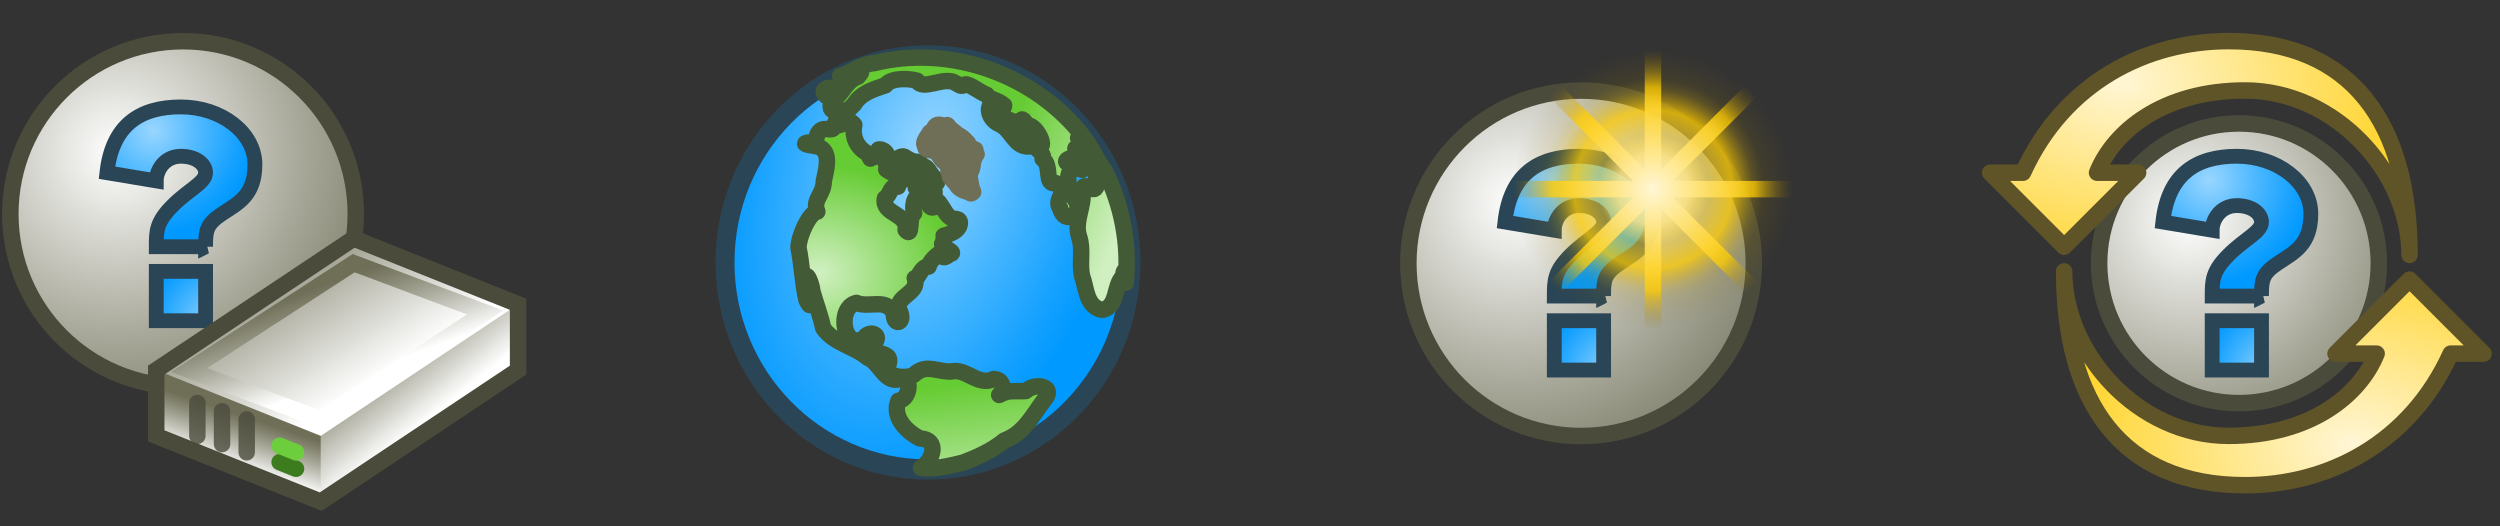 <?xml version="1.0" encoding="UTF-8" standalone="no"?>
<!-- Created with Inkscape (http://www.inkscape.org/) -->

<svg
   xmlns:dc="http://purl.org/dc/elements/1.1/"
   xmlns:cc="http://creativecommons.org/ns#"
   xmlns:rdf="http://www.w3.org/1999/02/22-rdf-syntax-ns#"
   xmlns:svg="http://www.w3.org/2000/svg"
   xmlns="http://www.w3.org/2000/svg"
   xmlns:xlink="http://www.w3.org/1999/xlink"
   xmlns:sodipodi="http://sodipodi.sourceforge.net/DTD/sodipodi-0.dtd"
   xmlns:inkscape="http://www.inkscape.org/namespaces/inkscape"
   width="152"
   height="32"
   id="svg6140"
   version="1.1"
   inkscape:version="0.48.1 r9760"
   sodipodi:docname="icons-config.svg">
  <rect width="100%" height="100%" fill="#333333" stroke="none"/>
  <defs
     id="defs6142">
    <linearGradient
       inkscape:collect="always"
       xlink:href="#SG_GRAY_1"
       id="linearGradient6591"
       gradientUnits="userSpaceOnUse"
       x1="10.5"
       y1="29"
       x2="8.5"
       y2="26.5" />
    <linearGradient
       inkscape:collect="always"
       xlink:href="#SG_GRAY_1"
       id="linearGradient6593"
       gradientUnits="userSpaceOnUse"
       x1="7.5"
       y1="30"
       x2="8"
       y2="28.5" />
    <linearGradient
       inkscape:collect="always"
       xlink:href="#SG_GRAY_1"
       id="linearGradient6595"
       gradientUnits="userSpaceOnUse"
       x1="9"
       y1="27.5"
       x2="5.5"
       y2="22" />
    <radialGradient
       inkscape:collect="always"
       xlink:href="#SG_GRAY_1"
       id="radialGradient6662"
       gradientUnits="userSpaceOnUse"
       gradientTransform="matrix(-1.9163711e-6,1.401,-1.401,-1.91637e-6,419.862,-520.937)"
       cx="388.286"
       cy="22.095"
       fx="388.286"
       fy="22.095"
       r="7.45" />
    <radialGradient
       inkscape:collect="always"
       xlink:href="#SG_BLUE_1"
       id="radialGradient6664"
       gradientUnits="userSpaceOnUse"
       gradientTransform="matrix(0.643,0,0,0.643,-189.619,-71.438)"
       cx="310.943"
       cy="121.893"
       r="9.773" />
    <radialGradient
       inkscape:collect="always"
       xlink:href="#SG_BLUE_1"
       id="radialGradient6666"
       gradientUnits="userSpaceOnUse"
       gradientTransform="matrix(0.643,0,0,0.643,-189.619,-71.438)"
       cx="316.777"
       cy="140.026"
       r="6.643" />
    <linearGradient
       gradientTransform="matrix(0.5,0,0,0.5,-1.25,15.25)"
       y2="17"
       x2="20.5"
       y1="22.5"
       x1="22.5"
       gradientUnits="userSpaceOnUse"
       id="linearGradient7327"
       xlink:href="#SG_GRAY_1"
       inkscape:collect="always" />
    <radialGradient
       inkscape:collect="always"
       xlink:href="#SG_BLUE_1"
       id="radialGradient7682"
       gradientUnits="userSpaceOnUse"
       gradientTransform="matrix(-19.307,61.792,-37.604,-10.832,-12675.745,49872.141)"
       cx="-795.842"
       cy="100.531"
       fx="-795.842"
       fy="100.531"
       r="9.773" />
    <linearGradient
       inkscape:collect="always"
       xlink:href="#SG_GREEN_1"
       id="linearGradient7684"
       gradientUnits="userSpaceOnUse"
       gradientTransform="matrix(1.19,0,0,1.19,-549.095,-42.333)"
       x1="517.5"
       y1="62"
       x2="516.735"
       y2="55.268" />
    <radialGradient
       inkscape:collect="always"
       xlink:href="#SG_GREEN_1"
       id="radialGradient7686"
       gradientUnits="userSpaceOnUse"
       gradientTransform="matrix(1.19,0,0,0.953,-549.095,-30.866)"
       cx="510"
       cy="49.797"
       fx="510"
       fy="49.797"
       r="6.87" />
    <linearGradient
       inkscape:collect="always"
       xlink:href="#SG_GREEN_1"
       id="linearGradient7688"
       gradientUnits="userSpaceOnUse"
       gradientTransform="matrix(1.19,0,0,1.19,-549.095,-42.333)"
       x1="525.5"
       y1="47"
       x2="519"
       y2="44.5" />
    <linearGradient
       inkscape:collect="always"
       xlink:href="#SG_GRAY_1"
       id="linearGradient7690"
       gradientUnits="userSpaceOnUse"
       gradientTransform="translate(-452,-32)"
       x1="2"
       y1="25"
       x2="10"
       y2="25" />
    <radialGradient
       inkscape:collect="always"
       xlink:href="#SG_GRAY_1"
       id="radialGradient9001"
       gradientUnits="userSpaceOnUse"
       gradientTransform="matrix(-4.341378e-6,1.296,-1.296,-4.3413641e-6,417.581,-480.111)"
       cx="388.659"
       cy="21.723"
       fx="388.659"
       fy="21.723"
       r="7.45" />
    <radialGradient
       inkscape:collect="always"
       xlink:href="#SG_BLUE_1"
       id="radialGradient9003"
       gradientUnits="userSpaceOnUse"
       gradientTransform="matrix(0.643,0,0,0.643,-189.619,-71.438)"
       cx="310.943"
       cy="121.893"
       r="9.773" />
    <radialGradient
       inkscape:collect="always"
       xlink:href="#SG_BLUE_1"
       id="radialGradient9005"
       gradientUnits="userSpaceOnUse"
       gradientTransform="matrix(0.643,0,0,0.643,-189.619,-71.438)"
       cx="316.777"
       cy="140.026"
       r="6.643" />
    <radialGradient
       r="9.616"
       fy="-39.827"
       fx="200.22"
       cy="-39.827"
       cx="200.22"
       gradientTransform="matrix(-3.016,-1.5619881e-7,-1.0772328e-7,2.08,706.857,87.84)"
       gradientUnits="userSpaceOnUse"
       id="radialGradient9067-2"
       xlink:href="#SG_GOLD_1"
       inkscape:collect="always" />
    <radialGradient
       inkscape:collect="always"
       xlink:href="#SG_GOLD_1"
       id="radialGradient9152"
       gradientUnits="userSpaceOnUse"
       gradientTransform="matrix(-3.016,1.5619881e-7,-1.0772328e-7,-2.08,626.857,-55.84)"
       cx="200.22"
       cy="-39.827"
       fx="200.22"
       fy="-39.827"
       r="9.616" />
    <linearGradient
       x1="359.051"
       y1="122.85"
       x2="346.787"
       y2="108.606"
       id="SG_GRAY_1"
       gradientUnits="userSpaceOnUse">
      <stop
         id="stop6630-5"
         style="stop-color:#ffffff;stop-opacity:1"
         offset="0" />
      <stop
         id="stop6632-5"
         style="stop-color:#f8f8f7;stop-opacity:1"
         offset="0.043" />
      <stop
         id="stop6634-2"
         style="stop-color:#afafa2;stop-opacity:1"
         offset="0.51" />
      <stop
         id="stop6636-90"
         style="stop-color:#81816d;stop-opacity:1"
         offset="0.84" />
      <stop
         id="stop6638-2"
         style="stop-color:#6f6f58;stop-opacity:1"
         offset="1" />
    </linearGradient>
    <radialGradient
       cx="310.943"
       cy="121.893"
       r="9.773"
       id="SG_BLUE_1"
       gradientUnits="userSpaceOnUse">
      <stop
         id="stop6426-4-8"
         style="stop-color:#99d6ff;stop-opacity:1"
         offset="0" />
      <stop
         id="stop6428-0-3"
         style="stop-color:#4ab7ff;stop-opacity:1"
         offset="0.471" />
      <stop
         id="stop6430-1-8"
         style="stop-color:#15a1ff;stop-opacity:1"
         offset="0.827" />
      <stop
         id="stop6432-9-0"
         style="stop-color:#0099ff;stop-opacity:1"
         offset="1" />
    </radialGradient>
    <linearGradient
       x1="164.698"
       y1="126.499"
       x2="171.198"
       y2="135.249"
       id="SG_GREEN_1"
       gradientUnits="userSpaceOnUse">
      <stop
         id="stop6305-3"
         style="stop-color:#d1f0c2;stop-opacity:1"
         offset="0" />
      <stop
         id="stop6307-0"
         style="stop-color:#66cc33;stop-opacity:1"
         offset="1" />
    </linearGradient>
    <linearGradient
       gradientUnits="userSpaceOnUse"
       id="SG_GOLD_1"
       y2="124.813"
       x2="23.477"
       y1="136.973"
       x1="26.13">
      <stop
         offset="0"
         style="stop-color:#fff6d5;stop-opacity:1"
         id="stop6510-5" />
      <stop
         id="stop6515-9"
         style="stop-color:#ffd42a;stop-opacity:1"
         offset="0.606" />
      <stop
         offset="0.727"
         style="stop-color:#ffcc00;stop-opacity:1"
         id="stop6517-62" />
      <stop
         id="stop6519-17"
         style="stop-color:#d4aa00;stop-opacity:1"
         offset="0.846" />
      <stop
         offset="1"
         style="stop-color:#806600;stop-opacity:1"
         id="stop6512-8" />
    </linearGradient>
    <linearGradient
       x1="26.13"
       y1="136.973"
       x2="23.477"
       y2="124.813"
       id="linearGradient11954"
       gradientUnits="userSpaceOnUse">
      <stop
         id="stop11956"
         style="stop-color:#fff6d5;stop-opacity:1"
         offset="0" />
      <stop
         offset="0.254"
         style="stop-color:#ffe581;stop-opacity:0.878;"
         id="stop11958" />
      <stop
         offset="0.399"
         style="stop-color:#ffd429;stop-opacity:0.502;"
         id="stop11960" />
      <stop
         id="stop11962"
         style="stop-color:#ffcc00;stop-opacity:0.753;"
         offset="0.566" />
      <stop
         offset="0.714"
         style="stop-color:#d4aa00;stop-opacity:0.251;"
         id="stop11964" />
      <stop
         id="stop11966"
         style="stop-color:#aa8800;stop-opacity:0.125;"
         offset="0.789" />
      <stop
         id="stop11968"
         style="stop-color:#806600;stop-opacity:0;"
         offset="1" />
    </linearGradient>
    <linearGradient
       x1="26.13"
       y1="136.973"
       x2="23.477"
       y2="124.813"
       id="linearGradient11182"
       gradientUnits="userSpaceOnUse">
      <stop
         id="stop11184"
         style="stop-color:#fff6d5;stop-opacity:1"
         offset="0" />
      <stop
         offset="0.606"
         style="stop-color:#ffd429;stop-opacity:0.878;"
         id="stop11186" />
      <stop
         id="stop11188"
         style="stop-color:#ffcc00;stop-opacity:0.753;"
         offset="0.727" />
      <stop
         offset="0.846"
         style="stop-color:#d4aa00;stop-opacity:0.376;"
         id="stop11190" />
      <stop
         id="stop11192"
         style="stop-color:#806600;stop-opacity:0;"
         offset="1" />
    </linearGradient>
    <radialGradient
       inkscape:collect="always"
       xlink:href="#SG_GRAY_1"
       id="radialGradient6662-4"
       gradientUnits="userSpaceOnUse"
       gradientTransform="matrix(-1.9163711e-6,1.401,-1.401,-1.91637e-6,419.862,-520.937)"
       cx="388.286"
       cy="22.095"
       fx="388.286"
       fy="22.095"
       r="7.45" />
    <radialGradient
       inkscape:collect="always"
       xlink:href="#SG_BLUE_1"
       id="radialGradient6664-8"
       gradientUnits="userSpaceOnUse"
       gradientTransform="matrix(0.643,0,0,0.643,-189.619,-71.438)"
       cx="310.943"
       cy="121.893"
       r="9.773" />
    <radialGradient
       r="6.643"
       cy="140.026"
       cx="316.777"
       gradientTransform="matrix(0.643,0,0,0.643,-189.619,-71.438)"
       gradientUnits="userSpaceOnUse"
       id="radialGradient9924"
       xlink:href="#SG_BLUE_1"
       inkscape:collect="always" />
    <radialGradient
       inkscape:collect="always"
       xlink:href="#linearGradient11182"
       id="radialGradient10149"
       gradientUnits="userSpaceOnUse"
       gradientTransform="matrix(-3.4569161e-5,17,-17,2.1857321e-4,534.922,-316.077)"
       cx="20.034"
       cy="23.025"
       fx="20.034"
       fy="23.025"
       r="0.5" />
    <radialGradient
       inkscape:collect="always"
       xlink:href="#linearGradient11182"
       id="radialGradient10155"
       gradientUnits="userSpaceOnUse"
       gradientTransform="matrix(12.021,12.021,-12.021,12.021,179.453,-493.101)"
       cx="20.034"
       cy="23.025"
       fx="20.034"
       fy="23.025"
       r="0.5" />
    <radialGradient
       inkscape:collect="always"
       xlink:href="#linearGradient11182"
       id="radialGradient10157"
       gradientUnits="userSpaceOnUse"
       gradientTransform="matrix(-12.021,12.021,-12.021,-12.021,661.101,60.453)"
       cx="20.034"
       cy="23.025"
       fx="20.034"
       fy="23.025"
       r="0.5" />
    <radialGradient
       inkscape:collect="always"
       xlink:href="#linearGradient11954"
       id="radialGradient10159"
       gradientUnits="userSpaceOnUse"
       cx="15.5"
       cy="24.5"
       fx="15.5"
       fy="24.5"
       r="6.5"
       gradientTransform="matrix(1.308,2.3076924e-8,-2.3076924e-8,1.308,-4.769,-7.538)" />
    <radialGradient
       inkscape:collect="always"
       xlink:href="#linearGradient11182"
       id="radialGradient10161"
       gradientUnits="userSpaceOnUse"
       gradientTransform="matrix(17,3.4569161e-5,2.1857321e-4,17,-197.077,-366.922)"
       cx="20.034"
       cy="23.025"
       fx="20.034"
       fy="23.025"
       r="0.5" />
  </defs>
  <sodipodi:namedview
     id="base"
     pagecolor="#ffffff"
     bordercolor="#666666"
     borderopacity="1.0"
     inkscape:pageopacity="0.0"
     inkscape:pageshadow="2"
     inkscape:zoom="4"
     inkscape:cx="29.375"
     inkscape:cy="16"
     inkscape:current-layer="layer1"
     showgrid="false"
     inkscape:grid-bbox="true"
     inkscape:document-units="px"
     inkscape:window-width="1920"
     inkscape:window-height="1127"
     inkscape:window-x="-4"
     inkscape:window-y="-3"
     inkscape:window-maximized="1">
    <inkscape:grid
       type="xygrid"
       id="grid6259"
       empspacing="8"
       visible="true"
       enabled="true"
       snapvisiblegridlinesonly="true"
       spacingx="0.5px"
       spacingy="0.5px" />
  </sodipodi:namedview>
  <g
     id="layer1"
     inkscape:label="Layer 1"
     inkscape:groupmode="layer">
    <g
       id="32_data-providers"
       inkscape:label="#data-providers"
       inkscape:export-filename="/usr/local/src/matthew/work/visgui/Icons/32x32/data-providers.png"
       inkscape:export-xdpi="90"
       inkscape:export-ydpi="90">
      <rect
         y="0"
         x="0"
         height="32"
         width="32"
         id="rect7375"
         style="opacity:0.8;color:#000000;fill:none;stroke:none;stroke-width:1px;marker:none;visibility:visible;display:inline;overflow:visible;enable-background:accumulate" />
      <g
         inkscape:export-ydpi="90"
         inkscape:export-xdpi="90"
         inkscape:export-filename="/usr/local/src/matthew/work/visgui/Icons/32x32/data-providers.png"
         transform="translate(-1,1)"
         id="g6656">
        <path
           transform="matrix(1.917,0,0,1.917,-737.417,-35.917)"
           d="m 396.478,25 c 0,3.026 -2.453,5.478 -5.478,5.478 -3.026,0 -5.478,-2.453 -5.478,-5.478 0,-3.026 2.453,-5.478 5.478,-5.478 3.026,0 5.478,2.453 5.478,5.478 z"
           sodipodi:ry="5.478261"
           sodipodi:rx="5.4782658"
           sodipodi:cy="25"
           sodipodi:cx="391"
           id="path6497-26"
           style="color:#000000;fill:url(#radialGradient6662);fill-opacity:1;stroke:#4b4b3c;stroke-width:0.522;stroke-linecap:butt;stroke-linejoin:round;stroke-miterlimit:4;stroke-opacity:1;stroke-dasharray:none;stroke-dashoffset:0;marker:none;visibility:visible;display:inline;overflow:visible;enable-background:accumulate"
           sodipodi:type="arc" />
        <rect
           style="color:#000000;fill:none;stroke:none;stroke-width:1;marker:none;visibility:visible;display:inline;overflow:visible;enable-background:accumulate"
           id="rect4402"
           y="4"
           x="4"
           height="16"
           width="16" />
        <path
           inkscape:connector-curvature="0"
           sodipodi:nodetypes="cczzzcczzzc"
           d="m 13.5,14 -3,0 c 0,-0.964 0.011,-1.511 1,-2.5 1,-1 2,-1.389 2,-2 0,-0.5 -0.558,-1 -1.5,-1 -1,0 -1.5,0.857 -1.5,1.5 l -3,-0.5 c 0.321,-2.893 2,-4 4.5,-4 2.459,0 4.5,1.571 4.5,3.5 0,1.899 -1.034,2.356 -2,3 -0.964,0.643 -1,1.036 -1,2 z"
           id="path6434-2"
           style="fill:url(#radialGradient6664);fill-opacity:1;stroke:#2a4556;stroke-width:0.9;stroke-linejoin:miter;stroke-miterlimit:4;stroke-opacity:1;stroke-dasharray:none" />
        <rect
           width="3"
           height="3"
           x="10.5"
           y="15.5"
           id="rect6447-7"
           style="fill:url(#radialGradient6666);fill-opacity:1;stroke:#2a4556;stroke-width:0.9;stroke-miterlimit:4;stroke-opacity:1;stroke-dasharray:none" />
      </g>
      <g
         id="g9896"
         transform="matrix(2,0,0,2,2.5,-30.5)">
        <path
           inkscape:export-ydpi="90"
           inkscape:export-xdpi="90"
           inkscape:export-filename="/usr/local/src/matthew/work/visgui/Icons/32x32/data-providers.png"
           inkscape:connector-curvature="0"
           sodipodi:nodetypes="ccccccc"
           id="path9759"
           d="m 14.5,26.5 -6,4 -5,-2 0,-2 6,-4 5,2 z"
           style="color:#000000;fill:url(#linearGradient6591);fill-opacity:1;fill-rule:nonzero;stroke:none;stroke-width:1;marker:none;visibility:visible;display:inline;overflow:visible;enable-background:accumulate" />
        <path
           inkscape:export-ydpi="90"
           inkscape:export-xdpi="90"
           inkscape:export-filename="/usr/local/src/matthew/work/visgui/Icons/32x32/data-providers.png"
           inkscape:connector-curvature="0"
           style="color:#000000;fill:url(#linearGradient6593);fill-opacity:1;fill-rule:nonzero;stroke:none;stroke-width:1;marker:none;visibility:visible;display:inline;overflow:visible;enable-background:accumulate"
           d="m 8.5,28.5 0,2 -5,-2 0,-2 6,-4 z"
           id="path9890"
           sodipodi:nodetypes="cccccc" />
        <path
           inkscape:export-ydpi="90"
           inkscape:export-xdpi="90"
           inkscape:export-filename="/usr/local/src/matthew/work/visgui/Icons/32x32/data-providers.png"
           inkscape:connector-curvature="0"
           sodipodi:nodetypes="ccccc"
           id="path9759-9"
           d="m 8.5,28.5 -5,-2 6,-4 5,2 z"
           style="color:#000000;fill:url(#linearGradient6595);fill-opacity:1;fill-rule:nonzero;stroke:none;stroke-width:1;marker:none;visibility:visible;display:inline;overflow:visible;enable-background:accumulate" />
        <path
           inkscape:export-ydpi="90"
           inkscape:export-xdpi="90"
           inkscape:export-filename="/usr/local/src/matthew/work/visgui/Icons/32x32/data-providers.png"
           inkscape:connector-curvature="0"
           style="color:#000000;fill:none;stroke:#4b4b3c;stroke-width:0.5;stroke-linecap:butt;stroke-linejoin:miter;stroke-miterlimit:4;stroke-opacity:1;stroke-dasharray:none;stroke-dashoffset:0;marker:none;visibility:visible;display:inline;overflow:visible;enable-background:accumulate"
           d="m 14.5,26.5 -6,4 -5,-2 0,-2 6,-4 5,2 z"
           id="path9829"
           sodipodi:nodetypes="ccccccc" />
        <path
           inkscape:export-ydpi="90"
           inkscape:export-xdpi="90"
           inkscape:export-filename="/usr/local/src/matthew/work/visgui/Icons/32x32/data-providers.png"
           style="fill:none;stroke:#3d7b1f;stroke-width:0.5px;stroke-linecap:round;stroke-linejoin:miter;stroke-opacity:1"
           d="m 7.75,29.5 -0.5,-0.2"
           id="path6671"
           sodipodi:nodetypes="cc"
           inkscape:connector-curvature="0" />
        <path
           inkscape:export-ydpi="90"
           inkscape:export-xdpi="90"
           inkscape:export-filename="/usr/local/src/matthew/work/visgui/Icons/32x32/data-providers.png"
           inkscape:connector-curvature="0"
           sodipodi:nodetypes="cc"
           id="path9894"
           d="m 7.75,29 -0.5,-0.2"
           style="fill:none;stroke:#6dce3d;stroke-width:0.5px;stroke-linecap:round;stroke-linejoin:miter;stroke-opacity:1" />
        <path
           inkscape:export-ydpi="90"
           inkscape:export-xdpi="90"
           inkscape:export-filename="/usr/local/src/matthew/work/visgui/Icons/32x32/data-providers.png"
           transform="matrix(0.5,0,0,0.5,-1.25,15.25)"
           inkscape:connector-curvature="0"
           id="path7181"
           d="m 12,26.5 0,-2"
           style="opacity:0.8;color:#000000;fill:none;stroke:#4b4b3c;stroke-width:1px;stroke-linecap:round;stroke-linejoin:miter;stroke-miterlimit:4;stroke-opacity:1;stroke-dasharray:none;stroke-dashoffset:0;marker:none;visibility:visible;display:inline;overflow:visible;enable-background:accumulate" />
        <path
           inkscape:export-ydpi="90"
           inkscape:export-xdpi="90"
           inkscape:export-filename="/usr/local/src/matthew/work/visgui/Icons/32x32/data-providers.png"
           style="opacity:0.8;color:#000000;fill:none;stroke:#4b4b3c;stroke-width:0.5px;stroke-linecap:round;stroke-linejoin:miter;stroke-miterlimit:4;stroke-opacity:1;stroke-dasharray:none;stroke-dashoffset:0;marker:none;visibility:visible;display:inline;overflow:visible;enable-background:accumulate"
           d="m 5.5,28.75 0,-1"
           id="path7200"
           inkscape:connector-curvature="0" />
        <path
           inkscape:export-ydpi="90"
           inkscape:export-xdpi="90"
           inkscape:export-filename="/usr/local/src/matthew/work/visgui/Icons/32x32/data-providers.png"
           inkscape:connector-curvature="0"
           id="path7202"
           d="m 6.25,29 0,-1"
           style="opacity:0.8;color:#000000;fill:none;stroke:#4b4b3c;stroke-width:0.5px;stroke-linecap:round;stroke-linejoin:miter;stroke-miterlimit:4;stroke-opacity:1;stroke-dasharray:none;stroke-dashoffset:0;marker:none;visibility:visible;display:inline;overflow:visible;enable-background:accumulate" />
        <path
           inkscape:connector-curvature="0"
           id="path7226"
           d="m 4.5,26.5 5,-3.25 4,1.5 -5,3.25 z"
           style="fill:none;stroke:url(#linearGradient7327);stroke-width:0.5px;stroke-linecap:butt;stroke-linejoin:miter;stroke-opacity:1" />
      </g>
    </g>
    <g
       id="32_display"
       inkscape:export-filename="/usr/local/src/matthew/work/visgui/Icons/32x32/display.png"
       inkscape:export-xdpi="90"
       inkscape:export-ydpi="90"
       inkscape:label="#display"
       transform="translate(4,0)">
      <g
         id="g7615"
         transform="translate(-12,0)">
        <path
           sodipodi:type="arc"
           style="color:#000000;fill:url(#radialGradient7682);fill-opacity:1;fill-rule:nonzero;stroke:#2a4556;stroke-width:36.012;stroke-linecap:round;stroke-linejoin:round;stroke-opacity:1;marker:none;visibility:visible;display:inline;overflow:visible;enable-background:accumulate"
           id="path21667"
           sodipodi:cx="-1091.2587"
           sodipodi:cy="-199.30086"
           sodipodi:rx="385.69461"
           sodipodi:ry="370.26682"
           d="m -705.564,-199.301 c 0,204.493 -172.681,370.267 -385.695,370.267 -213.013,0 -385.695,-165.774 -385.695,-370.267 0,-204.493 172.681,-370.267 385.695,-370.267 213.013,0 385.695,165.774 385.695,370.267 z"
           transform="matrix(0.032,0,0,0.034,99.343,22.732)" />
        <path
           inkscape:connector-curvature="0"
           style="color:#000000;fill:url(#linearGradient7684);fill-opacity:1;fill-rule:nonzero;stroke:#435a36;stroke-width:1;stroke-linecap:round;stroke-linejoin:round;stroke-opacity:1;marker:none;visibility:visible;display:inline;overflow:visible;enable-background:accumulate"
           d="m 62.744,23.035 c 0.723,-0.243 0.629,1.247 -0.121,1.333 -0.388,0.964 0.454,1.859 1.311,2.29 1.206,0.046 0.788,1.369 0.058,1.785 0.857,0.112 1.714,-0.119 2.542,-0.312 0.905,-0.337 1.775,-0.734 2.536,-1.352 1.179,-0.438 1.684,-1.48 2.383,-2.417 0.819,-0.89 -0.526,-1.125 -1.084,-0.586 -0.835,0.04 -0.988,-0.089 -1.618,0.238 0.324,-0.235 0.297,-0.95 -0.337,-0.97 -0.972,0.46 -1.661,-0.684 -2.583,-0.456 -0.892,0.021 -1.421,-0.445 -2.145,0.095 -0.121,0.157 -0.432,0.241 -0.757,0.241"
           id="path22086" />
        <path
           inkscape:connector-curvature="0"
           style="color:#000000;fill:url(#radialGradient7686);fill-opacity:1;fill-rule:nonzero;stroke:#435a36;stroke-width:1;stroke-linecap:round;stroke-linejoin:round;stroke-opacity:1;marker:none;visibility:visible;display:inline;overflow:visible;enable-background:accumulate"
           d="m 62.93,22.924 c -0.541,-1.64e-4 -1.121,-0.234 -0.92,-0.753 0.398,-1.023 -1.533,-0.434 -0.922,-1.238 0.635,-0.562 -0.246,-0.951 -0.579,-0.334 -1.291,0.647 -1.617,-1.919 -0.435,-2.183 0.774,0.331 1.813,-0.329 2.274,0.646 -0.05,0.743 0.655,0.652 0.394,-0.065 -0.529,-1.008 1.211,-1.069 0.875,-2.083 0.15,0.227 0.369,-0.763 0.844,-0.704 0.028,-0.266 0.498,-0.794 0.975,-0.97 -0.309,0.406 -0.044,0.55 0.298,0.208 0.468,-0.061 -0.291,-0.304 -0.454,-0.605 0.101,-0.22 0.122,-0.39 0.093,-0.507 0.349,-0.103 0.715,-0.201 0.925,-0.528 0.255,-0.595 -0.308,-0.484 -0.354,-0.509 -0.379,-0.077 -0.577,-0.666 -0.882,-1.023 -0.176,0.462 -0.673,0.485 -0.602,-0.115 -0.66,-0.868 -1.087,0.184 -0.877,0.795 -0.39,0.239 -0.066,1.572 -0.521,1.023 0.166,-1.018 -1.467,-0.931 -1.259,-1.923 0.364,-0.214 0.341,-0.868 0.792,-0.705 -0.025,-0.534 1.113,-0.445 0.749,-1.106 0.251,0.007 0.489,-0.083 0.471,0.265 0.722,0.207 -0.068,0.792 -0.135,0.897 0.546,-0.239 0.439,0.359 0.963,0.434 0.478,0.087 -0.152,-0.826 -0.032,-0.905 0.22,0.146 0.389,0.365 0.381,0.009 -0.403,-0.183 -0.548,-0.843 -0.84,-0.814 C 63.986,10.024 63.981,9.759 63.634,9.848 63.322,9.743 63.181,9.654 62.983,9.528 c -0.126,-0.08 -0.576,0.087 -0.469,0.458 -0.068,0.712 -0.287,0.557 -0.629,0.315 0.04,-0.089 0.025,-0.262 -0.012,-0.318 0.327,-0.551 -0.161,-0.961 -0.459,-0.892 0.083,0.286 -0.444,0.141 -0.037,0.423 -0.209,0.01 -0.359,0.059 -0.459,0.13 C 60.855,9.512 60.796,9.391 60.741,9.322 60.111,8.984 59.785,8.332 59.942,7.591 59.822,7.437 59.713,7.382 59.611,7.378 c -0.009,-3.203e-4 -0.019,-5.488e-4 -0.028,0 l 3.93e-4,-3.93e-5 c -0.295,0.017 -0.537,0.435 -0.811,0.094 -0.083,0.381 -0.078,0.428 -0.544,0.369 -0.826,-0.03 -0.36,1.085 -1.114,0.827 -0.62,0.123 0.712,0.192 0.765,0.307 0.649,0.367 0.348,1.357 0.206,2.044 3.58e-4,0.818 -0.697,1.117 -0.391,1.847 -0.482,0.051 -1.126,1.462 -1.147,2.191 0.217,1.031 0.238,2.131 0.482,3.172 0.464,1.001 0.056,-0.643 -7.62e-4,-1.015 -0.101,-1.016 0.346,0.067 0.361,0.481 0.205,0.744 0.493,1.466 0.658,2.246 0.636,0.942 1.897,1.121 2.714,1.815 0.741,0.273 1.042,1.631 1.984,1.277"
           id="path21928" />
        <path
           style="color:#000000;fill:url(#linearGradient7688);fill-opacity:1;fill-rule:nonzero;stroke:#435a36;stroke-width:1;stroke-linecap:round;stroke-linejoin:round;stroke-opacity:1;marker:none;visibility:visible;display:inline;overflow:visible;enable-background:accumulate"
           d="m 74.906,18.82 c -0.877,-0.275 -0.842,-1.296 -1.122,-2.057 -0.161,-0.787 0.092,-1.596 -0.177,-2.377 -0.297,-0.935 0.295,-1.784 0.214,-2.729 -0.034,-0.906 0.809,0.429 0.88,-0.517 C 74.576,10.292 74.55,9.397 73.916,8.682 73.721,8.436 73.34,8.15 73.693,8.635 c 0.224,0.367 -0.014,0.576 -0.31,0.387 -0.072,0.388 1.026,0.927 0.118,0.659 -0.374,-0.265 -1.103,0.21 -0.355,0.293 0.442,-0.188 0.493,0.044 0.655,0.349 -1.269,-0.447 -0.86,1.232 -0.44,1.817 0.575,0.777 -0.63,1.633 -0.898,0.531 -0.452,-0.549 0.685,-1.221 -0.279,-1.539 -0.711,0.153 -0.21,-1.097 -0.791,-1.468 C 71.643,9.257 70.193,8.563 71.074,8.956 71.752,9.1 71.032,7.591 70.452,7.606 70.232,7.263 70.026,7.036 70.119,7.617 69.754,7.476 68.708,6.935 69.568,7.547 69.912,7.889 71.286,8.259 70.945,8.657 70.67,8.522 70.088,8.507 70.549,8.909 69.663,8.953 69.5,7.846 68.742,7.542 68.16,7.284 67.847,6.462 68.473,6.156 c 0.064,0.247 0.551,0.698 0.578,0.248 C 68.639,6.053 68.165,6.067 67.993,5.762 67.578,5.615 66.956,5.095 66.703,5.13 66.414,5.333 66.299,5.128 66.115,5.06 65.455,4.59 64.078,5.558 63.763,4.91 63.423,4.797 62.21,4.664 61.833,5.189 61.106,5.424 60.328,5.663 59.919,6.362 59.648,6.563 58.895,7.601 58.842,6.982 59.32,6.644 58.954,6.466 58.57,6.669 58.286,6.358 59.062,5.418 58.202,5.815 57.675,5.274 59.032,5.107 59.02,5.755 59.335,5.399 59.596,4.854 60.163,4.662 c 0.757,-0.846 -0.82,0.162 -1.083,-0.038 0.698,-0.204 1.276,-0.737 2.073,-0.783 4.646,-1.158 9.854,0.706 12.745,4.513 0.489,0.613 0.756,1.365 1.244,1.976 1.072,2.103 1.535,4.515 1.298,6.865 0.051,-0.329 -0.071,-1.192 -0.165,-0.377 -0.564,0.536 -0.295,1.761 -1.194,2.012 z"
           id="path21878"
           inkscape:connector-curvature="0"
           sodipodi:nodetypes="ccccccccccccccccccccccccccccccccccccccccccc" />
        <path
           inkscape:connector-curvature="0"
           style="color:#000000;fill:url(#linearGradient7690);fill-opacity:1;fill-rule:nonzero;stroke:#6f6f58;stroke-width:1px;stroke-linecap:butt;stroke-linejoin:round;stroke-miterlimit:4;stroke-opacity:1;stroke-dasharray:none;stroke-dashoffset:0;marker:none;visibility:visible;display:inline;overflow:visible;enable-background:accumulate"
           d="m 66.993,11.708 c -0.273,-0.065 -0.671,-0.169 -0.851,-0.492 0.131,-0.326 -0.169,0.066 -0.237,-0.391 -0.303,0.1 -0.017,-0.564 -0.239,-0.407 C 65.889,9.929 65.376,10.104 65.564,9.86 65.233,9.902 65.208,9.483 64.834,9.182 64.305,9.114 64.19,9.022 64.286,8.861 c -0.333,-0.098 0.319,-0.88 0.24,-0.736 -0.092,-0.178 0.485,-0.078 0.266,-0.322 0.141,-0.399 0.633,-0.154 0.583,-0.085 0.249,0.284 0.084,-0.39 0.332,0.024 0.031,0.04 0.601,0.518 0.585,0.48 0.365,0.197 0.395,0.328 0.566,0.48 -0.383,0.175 0.11,0.21 0.446,0.398 -0.61,0.233 -0.156,0.109 0.075,0.277 -0.371,0.493 -0.114,0.766 -0.459,1.231 0.092,0.323 0.068,0.659 0.246,1.039 0.072,0.012 -0.198,0.204 -0.175,0.06 z"
           id="path21822" />
      </g>
      <rect
         style="opacity:0.8;color:#000000;fill:none;stroke:none;stroke-width:1px;marker:none;visibility:visible;display:inline;overflow:visible;enable-background:accumulate"
         id="rect7567"
         width="32"
         height="32"
         x="36"
         y="0" />
    </g>
    <g
       transform="translate(80,0)"
       id="32_qf"
       inkscape:label="#qf"
       inkscape:export-filename="/usr/local/src/matthew/work/visgui/Icons/32x32/qf.png"
       inkscape:export-xdpi="90"
       inkscape:export-ydpi="90">
      <rect
         y="0"
         x="0"
         height="32"
         width="32"
         id="rect9859"
         style="opacity:0.8;color:#000000;fill:none;stroke:none;stroke-width:1px;marker:none;visibility:visible;display:inline;overflow:visible;enable-background:accumulate" />
      <g
         inkscape:export-ydpi="90"
         inkscape:export-xdpi="90"
         inkscape:export-filename="/usr/local/src/matthew/work/visgui/Icons/32x32/data-providers.png"
         transform="translate(4,4)"
         id="g6656-8">
        <path
           transform="matrix(1.917,0,0,1.917,-737.417,-35.917)"
           d="m 396.478,25 c 0,3.026 -2.453,5.478 -5.478,5.478 -3.026,0 -5.478,-2.453 -5.478,-5.478 0,-3.026 2.453,-5.478 5.478,-5.478 3.026,0 5.478,2.453 5.478,5.478 z"
           sodipodi:ry="5.478261"
           sodipodi:rx="5.4782658"
           sodipodi:cy="25"
           sodipodi:cx="391"
           id="path6497-26-2"
           style="color:#000000;fill:url(#radialGradient6662-4);fill-opacity:1.0;stroke:#4b4b3c;stroke-width:0.522;stroke-linecap:butt;stroke-linejoin:round;stroke-miterlimit:4;stroke-opacity:1;stroke-dasharray:none;stroke-dashoffset:0;marker:none;visibility:visible;display:inline;overflow:visible;enable-background:accumulate"
           sodipodi:type="arc" />
        <rect
           style="color:#000000;fill:none;stroke:none;stroke-width:1;marker:none;visibility:visible;display:inline;overflow:visible;enable-background:accumulate"
           id="rect4402-8"
           y="4"
           x="4"
           height="16"
           width="16" />
        <path
           inkscape:connector-curvature="0"
           sodipodi:nodetypes="cczzzcczzzc"
           d="m 13.5,14 -3,0 c 0,-0.964 0.011,-1.511 1,-2.5 1,-1 2,-1.389 2,-2 0,-0.5 -0.558,-1 -1.5,-1 -1,0 -1.5,0.857 -1.5,1.5 l -3,-0.5 c 0.321,-2.893 2,-4 4.5,-4 2.459,0 4.5,1.571 4.5,3.5 0,1.899 -1.034,2.356 -2,3 -0.964,0.643 -1,1.036 -1,2 z"
           id="path6434-2-5"
           style="fill:url(#radialGradient6664-8);fill-opacity:1.0;stroke:#2a4556;stroke-width:0.9;stroke-linejoin:miter;stroke-miterlimit:4;stroke-opacity:1;stroke-dasharray:none" />
        <rect
           width="3"
           height="3"
           x="10.5"
           y="15.5"
           id="rect6447-7-4"
           style="fill:url(#radialGradient9924);fill-opacity:1.0;stroke:#2a4556;stroke-width:0.9;stroke-miterlimit:4;stroke-opacity:1;stroke-dasharray:none" />
      </g>
      <g
         transform="translate(-123,-13)"
         id="g11970">
        <path
           sodipodi:type="arc"
           style="color:#000000;fill:url(#radialGradient10159);fill-opacity:1;stroke:none;stroke-width:0.7;marker:none;visibility:visible;display:inline;overflow:visible;enable-background:accumulate"
           id="path5617-8"
           sodipodi:cx="15.5"
           sodipodi:cy="24.5"
           sodipodi:rx="8.5"
           sodipodi:ry="8.5"
           d="M 24,24.5 C 24,29.194 20.194,33 15.5,33 10.806,33 7,29.194 7,24.5 7,19.806 10.806,16 15.5,16 c 4.694,0 8.5,3.806 8.5,8.5 z"
           transform="translate(128,0)" />
        <path
           style="fill:none;stroke:url(#radialGradient10161);stroke-width:1px;stroke-linecap:square;stroke-linejoin:miter;stroke-opacity:1"
           d="m 143.5,16.5 0,16"
           id="path4172-4"
           inkscape:connector-curvature="0"
           sodipodi:nodetypes="cc" />
        <path
           sodipodi:nodetypes="cc"
           inkscape:connector-curvature="0"
           id="path10147"
           d="m 151.5,24.5 -16,0"
           style="fill:none;stroke:url(#radialGradient10149);stroke-width:1px;stroke-linecap:square;stroke-linejoin:miter;stroke-opacity:1" />
        <path
           sodipodi:nodetypes="cc"
           inkscape:connector-curvature="0"
           id="path10151"
           d="m 149.157,18.843 -11.314,11.314"
           style="fill:none;stroke:url(#radialGradient10155);stroke-width:1px;stroke-linecap:square;stroke-linejoin:miter;stroke-opacity:1" />
        <path
           style="fill:none;stroke:url(#radialGradient10157);stroke-width:1px;stroke-linecap:square;stroke-linejoin:miter;stroke-opacity:1"
           d="M 149.157,30.157 137.843,18.843"
           id="path10153"
           inkscape:connector-curvature="0"
           sodipodi:nodetypes="cc" />
      </g>
    </g>
    <g
       inkscape:export-ydpi="90"
       inkscape:export-xdpi="90"
       inkscape:export-filename="/usr/local/src/matthew/work/visgui/Icons/32x32/iqr.png"
       inkscape:label="#iqr"
       id="32_iqr"
       transform="translate(120,0)">
      <rect
         style="opacity:0.8;color:#000000;fill:none;stroke:none;stroke-width:1px;marker:none;visibility:visible;display:inline;overflow:visible;enable-background:accumulate"
         id="rect8967"
         width="32"
         height="32"
         x="0"
         y="0" />
      <g
         id="g8969"
         transform="translate(4,4)"
         inkscape:export-filename="/usr/local/src/matthew/work/visgui/Icons/32x32/data-providers.png"
         inkscape:export-xdpi="90"
         inkscape:export-ydpi="90">
        <path
           sodipodi:type="arc"
           style="color:#000000;fill:url(#radialGradient9001);fill-opacity:1;stroke:#4b4b3c;stroke-width:0.522;stroke-linecap:butt;stroke-linejoin:round;stroke-miterlimit:4;stroke-opacity:1;stroke-dasharray:none;stroke-dashoffset:0;marker:none;visibility:visible;display:inline;overflow:visible;enable-background:accumulate"
           id="path8971"
           sodipodi:cx="391"
           sodipodi:cy="25"
           sodipodi:rx="4.4347878"
           sodipodi:ry="4.434783"
           d="m 395.435,25 c 0,2.449 -1.986,4.435 -4.435,4.435 -2.449,0 -4.435,-1.986 -4.435,-4.435 0,-2.449 1.986,-4.435 4.435,-4.435 2.449,0 4.435,1.986 4.435,4.435 z"
           transform="matrix(1.917,0,0,1.917,-737.417,-35.917)" />
        <rect
           width="16"
           height="16"
           x="4"
           y="4"
           id="rect8973"
           style="color:#000000;fill:none;stroke:none;stroke-width:1;marker:none;visibility:visible;display:inline;overflow:visible;enable-background:accumulate" />
        <path
           style="fill:url(#radialGradient9003);fill-opacity:1;stroke:#2a4556;stroke-width:0.9;stroke-linejoin:miter;stroke-miterlimit:4;stroke-opacity:1;stroke-dasharray:none"
           id="path8975"
           d="m 13.5,14 -3,0 c 0,-0.964 0.011,-1.511 1,-2.5 1,-1 2,-1.389 2,-2 0,-0.5 -0.558,-1 -1.5,-1 -1,0 -1.5,0.857 -1.5,1.5 l -3,-0.5 c 0.321,-2.893 2,-4 4.5,-4 2.459,0 4.5,1.571 4.5,3.5 0,1.899 -1.034,2.356 -2,3 -0.964,0.643 -1,1.036 -1,2 z"
           sodipodi:nodetypes="cczzzcczzzc"
           inkscape:connector-curvature="0" />
        <rect
           style="fill:url(#radialGradient9005);fill-opacity:1;stroke:#2a4556;stroke-width:0.9;stroke-miterlimit:4;stroke-opacity:1;stroke-dasharray:none"
           id="rect8977"
           y="15.5"
           x="10.5"
           height="3"
           width="3" />
      </g>
      <path
         id="path9039"
         transform="matrix(-1,0,0,1,112,0)"
         style="color:#000000;fill:url(#radialGradient9067-2);fill-opacity:1;fill-rule:nonzero;stroke:#5f5428;stroke-width:1;stroke-linecap:round;stroke-linejoin:round;stroke-miterlimit:4;stroke-opacity:1;stroke-dasharray:none;stroke-dashoffset:0;marker:none;visibility:visible;display:inline;overflow:visible;enable-background:accumulate"
         d="m 95.5,5.5 c -5.5,0 -10,5 -10,10 0,-8 3.5,-13 11,-13 5,0 10,2.5 12.5,8 l 2,0 -4.5,4.5 -4.5,-4.5 2.5,0 c -1,-2.5 -4,-5 -9,-5 z"
         inkscape:connector-curvature="0"
         sodipodi:nodetypes="scscccccs" />
      <path
         sodipodi:nodetypes="scscccccs"
         inkscape:connector-curvature="0"
         d="m 15.5,26.5 c -5.5,0 -10,-5 -10,-10 0,8 3.5,13 11,13 5,0 10,-2.5 12.5,-8 l 2,0 -4.5,-4.5 -4.5,4.5 2.5,0 c -1,2.5 -4,5 -9,5 z"
         style="color:#000000;fill:url(#radialGradient9152);fill-opacity:1;fill-rule:nonzero;stroke:#5f5428;stroke-width:1;stroke-linecap:round;stroke-linejoin:round;stroke-miterlimit:4;stroke-opacity:1;stroke-dasharray:none;stroke-dashoffset:0;marker:none;visibility:visible;display:inline;overflow:visible;enable-background:accumulate"
         id="path9150" />
    </g>
  </g>
</svg>
